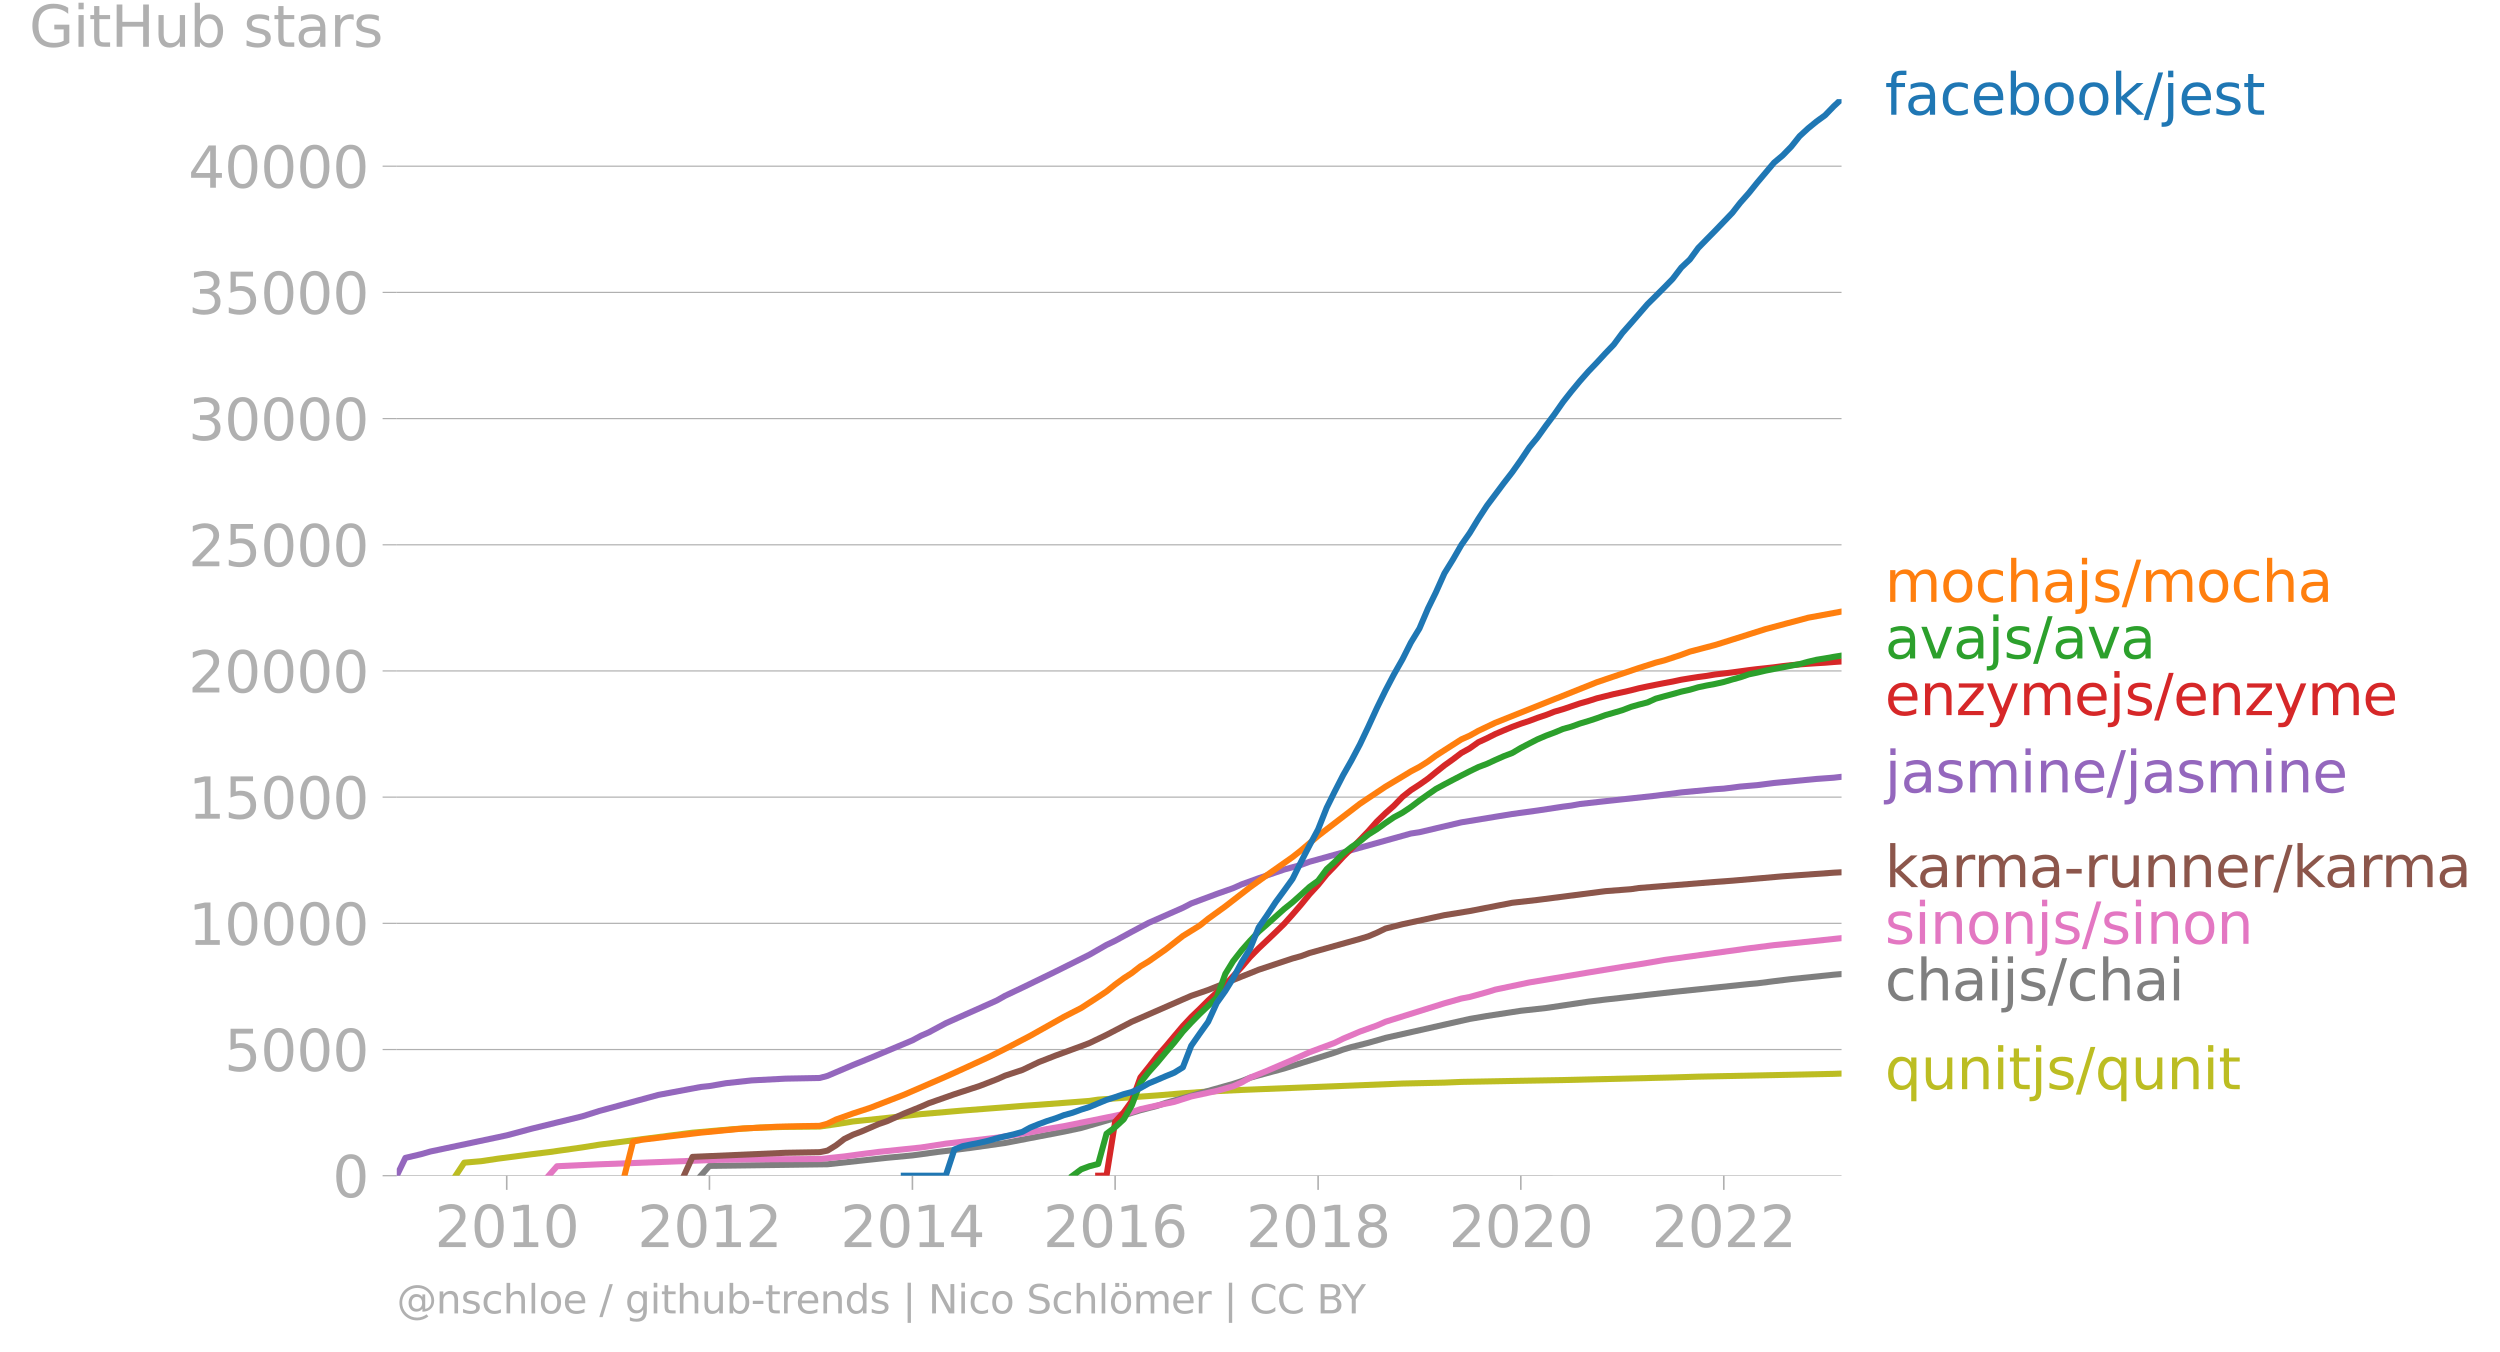 <svg xmlns="http://www.w3.org/2000/svg" xmlns:xlink="http://www.w3.org/1999/xlink" width="823.936" height="445.517" viewBox="0 0 617.952 334.138"><defs><style>*{stroke-linejoin:round;stroke-linecap:butt}</style></defs><g id="figure_1"><path id="patch_1" d="M0 334.138h617.952V0H0v334.138z" style="fill:none"/><g id="axes_1"><path id="patch_2" d="M98.073 290.61h357.12V24.5H98.073V290.61z" style="fill:none"/><g id="matplotlib.axis_1"><g id="xtick_1"><g id="line2d_1"><defs><path id="m83ed0becbc" d="M0 0v3.5" style="stroke:#b0b0b0;stroke-width:.4"/></defs><use xlink:href="#m83ed0becbc" x="125.254" y="290.611" style="fill:#b0b0b0;stroke:#b0b0b0;stroke-width:.4"/></g><g id="text_1" style="fill:#b0b0b0" transform="matrix(.14 0 0 -.14 107.439 308.249)"><defs><path id="DejaVuSans-32" d="M1228 531h2203V0H469v531q359 372 979 998 621 627 780 809 303 340 423 576 121 236 121 464 0 372-261 606-261 235-680 235-297 0-627-103-329-103-704-313v638q381 153 712 231 332 78 607 78 725 0 1156-363 431-362 431-968 0-288-108-546-107-257-392-607-78-91-497-524-418-433-1181-1211z" transform="scale(.016)"/><path id="DejaVuSans-30" d="M2034 4250q-487 0-733-480-245-479-245-1442 0-959 245-1439 246-480 733-480 491 0 736 480 246 480 246 1439 0 963-246 1442-245 480-736 480zm0 500q785 0 1199-621 414-620 414-1801 0-1178-414-1799Q2819-91 2034-91q-784 0-1198 620-414 621-414 1799 0 1181 414 1801 414 621 1198 621z" transform="scale(.016)"/><path id="DejaVuSans-31" d="M794 531h1031v3560L703 3866v575l1116 225h631V531h1031V0H794v531z" transform="scale(.016)"/></defs><use xlink:href="#DejaVuSans-32"/><use xlink:href="#DejaVuSans-30" x="63.623"/><use xlink:href="#DejaVuSans-31" x="127.246"/><use xlink:href="#DejaVuSans-30" x="190.869"/></g></g><g id="xtick_2"><use xlink:href="#m83ed0becbc" id="line2d_2" x="175.359" y="290.611" style="fill:#b0b0b0;stroke:#b0b0b0;stroke-width:.4"/><g id="text_2" style="fill:#b0b0b0" transform="matrix(.14 0 0 -.14 157.544 308.249)"><use xlink:href="#DejaVuSans-32"/><use xlink:href="#DejaVuSans-30" x="63.623"/><use xlink:href="#DejaVuSans-31" x="127.246"/><use xlink:href="#DejaVuSans-32" x="190.869"/></g></g><g id="xtick_3"><use xlink:href="#m83ed0becbc" id="line2d_3" x="225.533" y="290.611" style="fill:#b0b0b0;stroke:#b0b0b0;stroke-width:.4"/><g id="text_3" style="fill:#b0b0b0" transform="matrix(.14 0 0 -.14 207.718 308.249)"><defs><path id="DejaVuSans-34" d="M2419 4116 825 1625h1594v2491zm-166 550h794V1625h666v-525h-666V0h-628v1100H313v609l1940 2957z" transform="scale(.016)"/></defs><use xlink:href="#DejaVuSans-32"/><use xlink:href="#DejaVuSans-30" x="63.623"/><use xlink:href="#DejaVuSans-31" x="127.246"/><use xlink:href="#DejaVuSans-34" x="190.869"/></g></g><g id="xtick_4"><use xlink:href="#m83ed0becbc" id="line2d_4" x="275.638" y="290.611" style="fill:#b0b0b0;stroke:#b0b0b0;stroke-width:.4"/><g id="text_4" style="fill:#b0b0b0" transform="matrix(.14 0 0 -.14 257.823 308.249)"><defs><path id="DejaVuSans-36" d="M2113 2584q-425 0-674-291-248-290-248-796 0-503 248-796 249-292 674-292t673 292q248 293 248 796 0 506-248 796-248 291-673 291zm1253 1979v-575q-238 112-480 171-242 60-480 60-625 0-955-422-329-422-376-1275 184 272 462 417 279 145 613 145 703 0 1111-427 408-426 408-1160 0-719-425-1154Q2819-91 2113-91q-810 0-1238 620-428 621-428 1799 0 1106 525 1764t1409 658q238 0 480-47t505-140z" transform="scale(.016)"/></defs><use xlink:href="#DejaVuSans-32"/><use xlink:href="#DejaVuSans-30" x="63.623"/><use xlink:href="#DejaVuSans-31" x="127.246"/><use xlink:href="#DejaVuSans-36" x="190.869"/></g></g><g id="xtick_5"><use xlink:href="#m83ed0becbc" id="line2d_5" x="325.812" y="290.611" style="fill:#b0b0b0;stroke:#b0b0b0;stroke-width:.4"/><g id="text_5" style="fill:#b0b0b0" transform="matrix(.14 0 0 -.14 307.997 308.249)"><defs><path id="DejaVuSans-38" d="M2034 2216q-450 0-708-241-257-241-257-662 0-422 257-663 258-241 708-241t709 242q260 243 260 662 0 421-258 662-257 241-711 241zm-631 268q-406 100-633 378-226 279-226 679 0 559 398 884 399 325 1092 325 697 0 1094-325t397-884q0-400-227-679-226-278-629-378 456-106 710-416 255-309 255-755 0-679-414-1042Q2806-91 2034-91q-771 0-1186 362-414 363-414 1042 0 446 256 755 257 310 713 416zm-231 997q0-362 226-565 227-203 636-203 407 0 636 203 230 203 230 565 0 363-230 566-229 203-636 203-409 0-636-203-226-203-226-566z" transform="scale(.016)"/></defs><use xlink:href="#DejaVuSans-32"/><use xlink:href="#DejaVuSans-30" x="63.623"/><use xlink:href="#DejaVuSans-31" x="127.246"/><use xlink:href="#DejaVuSans-38" x="190.869"/></g></g><g id="xtick_6"><use xlink:href="#m83ed0becbc" id="line2d_6" x="375.917" y="290.611" style="fill:#b0b0b0;stroke:#b0b0b0;stroke-width:.4"/><g id="text_6" style="fill:#b0b0b0" transform="matrix(.14 0 0 -.14 358.102 308.249)"><use xlink:href="#DejaVuSans-32"/><use xlink:href="#DejaVuSans-30" x="63.623"/><use xlink:href="#DejaVuSans-32" x="127.246"/><use xlink:href="#DejaVuSans-30" x="190.869"/></g></g><g id="xtick_7"><use xlink:href="#m83ed0becbc" id="line2d_7" x="426.091" y="290.611" style="fill:#b0b0b0;stroke:#b0b0b0;stroke-width:.4"/><g id="text_7" style="fill:#b0b0b0" transform="matrix(.14 0 0 -.14 408.276 308.249)"><use xlink:href="#DejaVuSans-32"/><use xlink:href="#DejaVuSans-30" x="63.623"/><use xlink:href="#DejaVuSans-32" x="127.246"/><use xlink:href="#DejaVuSans-32" x="190.869"/></g></g></g><g id="matplotlib.axis_2"><g id="ytick_1"><path id="line2d_8" d="M98.073 290.61h357.12" clip-path="url(#p04d3666449)" style="fill:none;stroke:#b0b0b0;stroke-width:.3;stroke-linecap:square"/><g id="line2d_9"><defs><path id="m9ab4406994" d="M0 0h-3.5" style="stroke:#b0b0b0;stroke-width:.3"/></defs><use xlink:href="#m9ab4406994" x="98.073" y="290.611" style="fill:#b0b0b0;stroke:#b0b0b0;stroke-width:.3"/></g><use xlink:href="#DejaVuSans-30" id="text_8" style="fill:#b0b0b0" transform="matrix(.14 0 0 -.14 82.166 295.93)"/></g><g id="ytick_2"><path id="line2d_10" d="M98.073 259.42h357.12" clip-path="url(#p04d3666449)" style="fill:none;stroke:#b0b0b0;stroke-width:.3;stroke-linecap:square"/><use xlink:href="#m9ab4406994" id="line2d_11" x="98.073" y="259.42" style="fill:#b0b0b0;stroke:#b0b0b0;stroke-width:.3"/><g id="text_9" style="fill:#b0b0b0" transform="matrix(.14 0 0 -.14 55.443 264.739)"><defs><path id="DejaVuSans-35" d="M691 4666h2478v-532H1269V2991q137 47 274 70 138 23 276 23 781 0 1237-428 457-428 457-1159 0-753-469-1171Q2575-91 1722-91q-294 0-599 50Q819 9 494 109v635q281-153 581-228t634-75q541 0 856 284 316 284 316 772 0 487-316 771-315 285-856 285-253 0-505-56-251-56-513-175v2344z" transform="scale(.016)"/></defs><use xlink:href="#DejaVuSans-35"/><use xlink:href="#DejaVuSans-30" x="63.623"/><use xlink:href="#DejaVuSans-30" x="127.246"/><use xlink:href="#DejaVuSans-30" x="190.869"/></g></g><g id="ytick_3"><path id="line2d_12" d="M98.073 228.23h357.12" clip-path="url(#p04d3666449)" style="fill:none;stroke:#b0b0b0;stroke-width:.3;stroke-linecap:square"/><use xlink:href="#m9ab4406994" id="line2d_13" x="98.073" y="228.23" style="fill:#b0b0b0;stroke:#b0b0b0;stroke-width:.3"/><g id="text_10" style="fill:#b0b0b0" transform="matrix(.14 0 0 -.14 46.536 233.548)"><use xlink:href="#DejaVuSans-31"/><use xlink:href="#DejaVuSans-30" x="63.623"/><use xlink:href="#DejaVuSans-30" x="127.246"/><use xlink:href="#DejaVuSans-30" x="190.869"/><use xlink:href="#DejaVuSans-30" x="254.492"/></g></g><g id="ytick_4"><path id="line2d_14" d="M98.073 197.039h357.12" clip-path="url(#p04d3666449)" style="fill:none;stroke:#b0b0b0;stroke-width:.3;stroke-linecap:square"/><use xlink:href="#m9ab4406994" id="line2d_15" x="98.073" y="197.039" style="fill:#b0b0b0;stroke:#b0b0b0;stroke-width:.3"/><g id="text_11" style="fill:#b0b0b0" transform="matrix(.14 0 0 -.14 46.536 202.358)"><use xlink:href="#DejaVuSans-31"/><use xlink:href="#DejaVuSans-35" x="63.623"/><use xlink:href="#DejaVuSans-30" x="127.246"/><use xlink:href="#DejaVuSans-30" x="190.869"/><use xlink:href="#DejaVuSans-30" x="254.492"/></g></g><g id="ytick_5"><path id="line2d_16" d="M98.073 165.848h357.12" clip-path="url(#p04d3666449)" style="fill:none;stroke:#b0b0b0;stroke-width:.3;stroke-linecap:square"/><use xlink:href="#m9ab4406994" id="line2d_17" x="98.073" y="165.848" style="fill:#b0b0b0;stroke:#b0b0b0;stroke-width:.3"/><g id="text_12" style="fill:#b0b0b0" transform="matrix(.14 0 0 -.14 46.536 171.167)"><use xlink:href="#DejaVuSans-32"/><use xlink:href="#DejaVuSans-30" x="63.623"/><use xlink:href="#DejaVuSans-30" x="127.246"/><use xlink:href="#DejaVuSans-30" x="190.869"/><use xlink:href="#DejaVuSans-30" x="254.492"/></g></g><g id="ytick_6"><path id="line2d_18" d="M98.073 134.658h357.12" clip-path="url(#p04d3666449)" style="fill:none;stroke:#b0b0b0;stroke-width:.3;stroke-linecap:square"/><use xlink:href="#m9ab4406994" id="line2d_19" x="98.073" y="134.658" style="fill:#b0b0b0;stroke:#b0b0b0;stroke-width:.3"/><g id="text_13" style="fill:#b0b0b0" transform="matrix(.14 0 0 -.14 46.536 139.977)"><use xlink:href="#DejaVuSans-32"/><use xlink:href="#DejaVuSans-35" x="63.623"/><use xlink:href="#DejaVuSans-30" x="127.246"/><use xlink:href="#DejaVuSans-30" x="190.869"/><use xlink:href="#DejaVuSans-30" x="254.492"/></g></g><g id="ytick_7"><path id="line2d_20" d="M98.073 103.467h357.12" clip-path="url(#p04d3666449)" style="fill:none;stroke:#b0b0b0;stroke-width:.3;stroke-linecap:square"/><use xlink:href="#m9ab4406994" id="line2d_21" x="98.073" y="103.467" style="fill:#b0b0b0;stroke:#b0b0b0;stroke-width:.3"/><g id="text_14" style="fill:#b0b0b0" transform="matrix(.14 0 0 -.14 46.536 108.786)"><defs><path id="DejaVuSans-33" d="M2597 2516q453-97 707-404 255-306 255-756 0-690-475-1069Q2609-91 1734-91q-293 0-604 58T488 141v609q262-153 574-231 313-78 654-78 593 0 904 234t311 681q0 413-289 645-289 233-804 233h-544v519h569q465 0 712 186t247 536q0 359-255 551-254 193-729 193-260 0-557-57-297-56-653-174v562q360 100 674 150t592 50q719 0 1137-327 419-326 419-882 0-388-222-655t-631-370z" transform="scale(.016)"/></defs><use xlink:href="#DejaVuSans-33"/><use xlink:href="#DejaVuSans-30" x="63.623"/><use xlink:href="#DejaVuSans-30" x="127.246"/><use xlink:href="#DejaVuSans-30" x="190.869"/><use xlink:href="#DejaVuSans-30" x="254.492"/></g></g><g id="ytick_8"><path id="line2d_22" d="M98.073 72.276h357.12" clip-path="url(#p04d3666449)" style="fill:none;stroke:#b0b0b0;stroke-width:.3;stroke-linecap:square"/><use xlink:href="#m9ab4406994" id="line2d_23" x="98.073" y="72.276" style="fill:#b0b0b0;stroke:#b0b0b0;stroke-width:.3"/><g id="text_15" style="fill:#b0b0b0" transform="matrix(.14 0 0 -.14 46.536 77.595)"><use xlink:href="#DejaVuSans-33"/><use xlink:href="#DejaVuSans-35" x="63.623"/><use xlink:href="#DejaVuSans-30" x="127.246"/><use xlink:href="#DejaVuSans-30" x="190.869"/><use xlink:href="#DejaVuSans-30" x="254.492"/></g></g><g id="ytick_9"><path id="line2d_24" d="M98.073 41.086h357.12" clip-path="url(#p04d3666449)" style="fill:none;stroke:#b0b0b0;stroke-width:.3;stroke-linecap:square"/><use xlink:href="#m9ab4406994" id="line2d_25" x="98.073" y="41.086" style="fill:#b0b0b0;stroke:#b0b0b0;stroke-width:.3"/><g id="text_16" style="fill:#b0b0b0" transform="matrix(.14 0 0 -.14 46.536 46.405)"><use xlink:href="#DejaVuSans-34"/><use xlink:href="#DejaVuSans-30" x="63.623"/><use xlink:href="#DejaVuSans-30" x="127.246"/><use xlink:href="#DejaVuSans-30" x="190.869"/><use xlink:href="#DejaVuSans-30" x="254.492"/></g></g><g id="text_17" style="fill:#b0b0b0" transform="matrix(.14 0 0 -.14 7.2 11.563)"><defs><path id="DejaVuSans-47" d="M3809 666v1253H2778v519h1656V434q-365-259-806-392-440-133-940-133-1094 0-1712 639-617 640-617 1780 0 1144 617 1783 618 639 1712 639 456 0 867-113 411-112 758-331v-672q-350 297-744 447t-828 150q-857 0-1287-478-429-478-429-1425 0-944 429-1422 430-478 1287-478 334 0 596 58 263 58 472 180z" transform="scale(.016)"/><path id="DejaVuSans-69" d="M603 3500h575V0H603v3500zm0 1363h575v-729H603v729z" transform="scale(.016)"/><path id="DejaVuSans-74" d="M1172 4494v-994h1184v-447H1172V1153q0-428 117-550t477-122h590V0h-590q-666 0-919 248-253 249-253 905v1900H172v447h422v994h578z" transform="scale(.016)"/><path id="DejaVuSans-48" d="M628 4666h631V2753h2294v1913h631V0h-631v2222H1259V0H628v4666z" transform="scale(.016)"/><path id="DejaVuSans-75" d="M544 1381v2119h575V1403q0-497 193-746 194-248 582-248 465 0 735 297 271 297 271 810v1984h575V0h-575v538q-209-319-486-474-276-155-642-155-603 0-916 375-312 375-312 1097zm1447 2203z" transform="scale(.016)"/><path id="DejaVuSans-62" d="M3116 1747q0 634-261 995t-717 361q-457 0-718-361t-261-995q0-634 261-995t718-361q456 0 717 361t261 995zM1159 2969q182 312 458 463 277 152 661 152 638 0 1036-506 399-506 399-1331T3314 415Q2916-91 2278-91q-384 0-661 152-276 152-458 464V0H581v4863h578V2969z" transform="scale(.016)"/><path id="DejaVuSans-73" d="M2834 3397v-544q-243 125-506 187-262 63-544 63-428 0-642-131t-214-394q0-200 153-314t616-217l197-44q612-131 870-370t258-667q0-488-386-773Q2250-91 1575-91q-281 0-586 55T347 128v594q319-166 628-249 309-82 613-82 406 0 624 139 219 139 219 392 0 234-158 359-157 125-692 241l-200 47q-534 112-772 345-237 233-237 639 0 494 350 762 350 269 994 269 318 0 599-47 282-46 519-140z" transform="scale(.016)"/><path id="DejaVuSans-61" d="M2194 1759q-697 0-966-159t-269-544q0-306 202-486 202-179 548-179 479 0 768 339t289 901v128h-572zm1147 238V0h-575v531q-197-318-491-470T1556-91q-537 0-855 302-317 302-317 808 0 590 395 890 396 300 1180 300h807v57q0 397-261 614t-733 217q-300 0-585-72-284-72-546-216v532q315 122 612 182 297 61 578 61 760 0 1135-394 375-393 375-1193z" transform="scale(.016)"/><path id="DejaVuSans-72" d="M2631 2963q-97 56-211 82-114 27-251 27-488 0-749-317t-261-911V0H581v3500h578v-544q182 319 472 473 291 155 707 155 59 0 131-8 72-7 159-23l3-590z" transform="scale(.016)"/></defs><use xlink:href="#DejaVuSans-47"/><use xlink:href="#DejaVuSans-69" x="77.49"/><use xlink:href="#DejaVuSans-74" x="105.273"/><use xlink:href="#DejaVuSans-48" x="144.482"/><use xlink:href="#DejaVuSans-75" x="219.678"/><use xlink:href="#DejaVuSans-62" x="283.057"/><use xlink:href="#DejaVuSans-20" x="346.533"/><use xlink:href="#DejaVuSans-73" x="378.32"/><use xlink:href="#DejaVuSans-74" x="430.42"/><use xlink:href="#DejaVuSans-61" x="469.629"/><use xlink:href="#DejaVuSans-72" x="530.908"/><use xlink:href="#DejaVuSans-73" x="572.021"/></g></g><path id="line2d_26" d="m112.624 290.61 2.128-3.224 4.187-.362 4.187-.63 4.255-.55 4.05-.542 4.187-.511 8.373-1.186 4.187-.673 22.994-2.957 10.433-.905 6.246-.35 6.314-.174 8.443-.08 4.05-.581 4.186-.68 8.374-.873 8.442-.942 10.296-.886 10.502-.805 4.255-.343 4.05-.28 8.373-.63 4.187-.325 2.128-.318 14.62-1.036 6.314-.53 6.246-.43 8.306-.4 39.74-1.578 10.365-.23 4.187-.175 14.688-.275 10.433-.18 27.112-.65 6.314-.193 33.495-.692 1.922-.069h0" clip-path="url(#p04d3666449)" style="fill:none;stroke:#bcbd22;stroke-width:1.5;stroke-linecap:square"/><path id="line2d_27" d="m173.231 290.61 2.128-2.42 29.17-.405 14.689-1.597 6.315-.593 6.177-.848 4.187-.5 4.187-.536 8.374-1.191 6.177-1.198 8.374-1.61 4.255-.91 8.374-2.44 6.246-1.94 4.187-1.09 2.059-.718 16.679-4.698 2.128-.698 2.059-.824 4.187-1.147 4.255-1.148 12.423-3.9 2.128-.766 2.06-.624 4.186-1.048 4.256-1.223 20.797-4.678 4.255-.73 8.374-1.285 6.246-.687 10.502-1.578 4.186-.511 4.187-.462 6.178-.705 6.246-.699 18.806-1.958 2.06-.181 4.186-.537 4.256-.517 10.501-1.086 1.922-.162h0" clip-path="url(#p04d3666449)" style="fill:none;stroke:#7f7f7f;stroke-width:1.5;stroke-linecap:square"/><path id="line2d_28" d="m135.618 290.61 2.059-2.339 10.501-.48 29.309-1.104 8.305-.125 14.688-.068h2.128l6.108-.65 4.187-.573 4.256-.543 10.501-1.091 6.11-.949 12.628-1.478 8.237-1.323 4.187-.823 4.187-.705 12.629-2.57 4.118-.91 2.128-.718 4.187-.93 4.187-.867 4.187-1.341 4.186-.91 2.128-.462 4.05-1.142 2.128-.954 2.059-1.18 4.187-1.696 6.314-2.701 4.187-1.89 6.177-2.296 2.128-1.048 4.187-1.772 4.187-1.497 2.128-.93 14.55-4.553 4.188-1.18 2.059-.386 4.255-1.179 2.06-.636 8.442-1.778 14.62-2.458 8.373-1.385 4.05-.624 6.315-1.085 20.865-2.876 6.246-.792 4.256-.424 12.423-1.304h0" clip-path="url(#p04d3666449)" style="fill:none;stroke:#e377c2;stroke-width:1.5;stroke-linecap:square"/><g id="text_18" style="fill:#1f77b4" transform="matrix(.14 0 0 -.14 465.907 28.362)"><defs><path id="DejaVuSans-66" d="M2375 4863v-479h-550q-309 0-430-125-120-125-120-450v-309h947v-447h-947V0H697v3053H147v447h550v244q0 584 272 851 272 268 862 268h544z" transform="scale(.016)"/><path id="DejaVuSans-63" d="M3122 3366v-538q-244 135-489 202t-495 67q-560 0-870-355-309-354-309-995t309-996q310-354 870-354 250 0 495 67t489 202V134Q2881 22 2623-34q-257-57-548-57-791 0-1257 497-465 497-465 1341 0 856 470 1346 471 491 1290 491 265 0 518-55 253-54 491-163z" transform="scale(.016)"/><path id="DejaVuSans-65" d="M3597 1894v-281H953q38-594 358-905t892-311q331 0 642 81t618 244V178Q3153 47 2828-22t-659-69q-838 0-1327 487-489 488-489 1320 0 859 464 1363 464 505 1252 505 706 0 1117-455 411-454 411-1235zm-575 169q-6 471-264 752-258 282-683 282-481 0-770-272t-333-766l2050 4z" transform="scale(.016)"/><path id="DejaVuSans-6f" d="M1959 3097q-462 0-731-361t-269-989q0-628 267-989 268-361 733-361 460 0 728 362 269 363 269 988 0 622-269 986-268 364-728 364zm0 487q750 0 1178-488 429-487 429-1349 0-859-429-1349Q2709-91 1959-91q-753 0-1180 489-426 490-426 1349 0 862 426 1349 427 488 1180 488z" transform="scale(.016)"/><path id="DejaVuSans-6b" d="M581 4863h578V1991l1716 1509h734L1753 1863 3688 0h-750L1159 1709V0H581v4863z" transform="scale(.016)"/><path id="DejaVuSans-2f" d="M1625 4666h531L531-594H0l1625 5260z" transform="scale(.016)"/><path id="DejaVuSans-6a" d="M603 3500h575V-63q0-668-255-968-254-300-820-300h-219v487H38q328 0 446 152Q603-541 603-63v3563zm0 1363h575v-729H603v729z" transform="scale(.016)"/></defs><use xlink:href="#DejaVuSans-66"/><use xlink:href="#DejaVuSans-61" x="35.205"/><use xlink:href="#DejaVuSans-63" x="96.484"/><use xlink:href="#DejaVuSans-65" x="151.465"/><use xlink:href="#DejaVuSans-62" x="212.988"/><use xlink:href="#DejaVuSans-6f" x="276.465"/><use xlink:href="#DejaVuSans-6f" x="337.646"/><use xlink:href="#DejaVuSans-6b" x="398.828"/><use xlink:href="#DejaVuSans-2f" x="456.738"/><use xlink:href="#DejaVuSans-6a" x="490.43"/><use xlink:href="#DejaVuSans-65" x="518.213"/><use xlink:href="#DejaVuSans-73" x="579.736"/><use xlink:href="#DejaVuSans-74" x="631.836"/></g><g id="text_19" style="fill:#ff7f0e" transform="matrix(.14 0 0 -.14 465.907 148.768)"><defs><path id="DejaVuSans-6d" d="M3328 2828q216 388 516 572t706 184q547 0 844-383 297-382 297-1088V0h-578v2094q0 503-179 746-178 244-543 244-447 0-707-297-259-296-259-809V0h-578v2094q0 506-178 748t-550 242q-441 0-701-298-259-298-259-808V0H581v3500h578v-544q197 322 472 475t653 153q382 0 649-194 267-193 395-562z" transform="scale(.016)"/><path id="DejaVuSans-68" d="M3513 2113V0h-575v2094q0 497-194 743-194 247-581 247-466 0-735-297-269-296-269-809V0H581v4863h578V2956q207 316 486 472 280 156 646 156 603 0 912-373 310-373 310-1098z" transform="scale(.016)"/></defs><use xlink:href="#DejaVuSans-6d"/><use xlink:href="#DejaVuSans-6f" x="97.412"/><use xlink:href="#DejaVuSans-63" x="158.594"/><use xlink:href="#DejaVuSans-68" x="213.574"/><use xlink:href="#DejaVuSans-61" x="276.953"/><use xlink:href="#DejaVuSans-6a" x="338.232"/><use xlink:href="#DejaVuSans-73" x="366.016"/><use xlink:href="#DejaVuSans-2f" x="418.115"/><use xlink:href="#DejaVuSans-6d" x="451.807"/><use xlink:href="#DejaVuSans-6f" x="549.219"/><use xlink:href="#DejaVuSans-63" x="610.4"/><use xlink:href="#DejaVuSans-68" x="665.381"/><use xlink:href="#DejaVuSans-61" x="728.76"/></g><g id="text_20" style="fill:#2ca02c" transform="matrix(.14 0 0 -.14 465.907 162.768)"><defs><path id="DejaVuSans-76" d="M191 3500h609L1894 563l1094 2937h609L2284 0h-781L191 3500z" transform="scale(.016)"/></defs><use xlink:href="#DejaVuSans-61"/><use xlink:href="#DejaVuSans-76" x="61.279"/><use xlink:href="#DejaVuSans-61" x="120.459"/><use xlink:href="#DejaVuSans-6a" x="181.738"/><use xlink:href="#DejaVuSans-73" x="209.521"/><use xlink:href="#DejaVuSans-2f" x="261.621"/><use xlink:href="#DejaVuSans-61" x="295.313"/><use xlink:href="#DejaVuSans-76" x="356.592"/><use xlink:href="#DejaVuSans-61" x="415.771"/></g><g id="text_21" style="fill:#d62728" transform="matrix(.14 0 0 -.14 465.907 176.768)"><defs><path id="DejaVuSans-6e" d="M3513 2113V0h-575v2094q0 497-194 743-194 247-581 247-466 0-735-297-269-296-269-809V0H581v3500h578v-544q207 316 486 472 280 156 646 156 603 0 912-373 310-373 310-1098z" transform="scale(.016)"/><path id="DejaVuSans-7a" d="M353 3500h2731v-525L922 459h2162V0H275v525l2163 2516H353v459z" transform="scale(.016)"/><path id="DejaVuSans-79" d="M2059-325q-243-625-475-815-231-191-618-191H506v481h338q237 0 368 113 132 112 291 531l103 262L191 3500h609L1894 763l1094 2737h609L2059-325z" transform="scale(.016)"/></defs><use xlink:href="#DejaVuSans-65"/><use xlink:href="#DejaVuSans-6e" x="61.523"/><use xlink:href="#DejaVuSans-7a" x="124.902"/><use xlink:href="#DejaVuSans-79" x="177.393"/><use xlink:href="#DejaVuSans-6d" x="236.572"/><use xlink:href="#DejaVuSans-65" x="333.984"/><use xlink:href="#DejaVuSans-6a" x="395.508"/><use xlink:href="#DejaVuSans-73" x="423.291"/><use xlink:href="#DejaVuSans-2f" x="475.391"/><use xlink:href="#DejaVuSans-65" x="509.082"/><use xlink:href="#DejaVuSans-6e" x="570.605"/><use xlink:href="#DejaVuSans-7a" x="633.984"/><use xlink:href="#DejaVuSans-79" x="686.475"/><use xlink:href="#DejaVuSans-6d" x="745.654"/><use xlink:href="#DejaVuSans-65" x="843.066"/></g><g id="text_22" style="fill:#9467bd" transform="matrix(.14 0 0 -.14 465.907 195.874)"><use xlink:href="#DejaVuSans-6a"/><use xlink:href="#DejaVuSans-61" x="27.783"/><use xlink:href="#DejaVuSans-73" x="89.063"/><use xlink:href="#DejaVuSans-6d" x="141.162"/><use xlink:href="#DejaVuSans-69" x="238.574"/><use xlink:href="#DejaVuSans-6e" x="266.357"/><use xlink:href="#DejaVuSans-65" x="329.736"/><use xlink:href="#DejaVuSans-2f" x="391.26"/><use xlink:href="#DejaVuSans-6a" x="424.951"/><use xlink:href="#DejaVuSans-61" x="452.734"/><use xlink:href="#DejaVuSans-73" x="514.014"/><use xlink:href="#DejaVuSans-6d" x="566.113"/><use xlink:href="#DejaVuSans-69" x="663.525"/><use xlink:href="#DejaVuSans-6e" x="691.309"/><use xlink:href="#DejaVuSans-65" x="754.688"/></g><g id="text_23" style="fill:#8c564b" transform="matrix(.14 0 0 -.14 465.907 219.282)"><defs><path id="DejaVuSans-2d" d="M313 2009h1684v-512H313v512z" transform="scale(.016)"/></defs><use xlink:href="#DejaVuSans-6b"/><use xlink:href="#DejaVuSans-61" x="56.16"/><use xlink:href="#DejaVuSans-72" x="117.439"/><use xlink:href="#DejaVuSans-6d" x="156.803"/><use xlink:href="#DejaVuSans-61" x="254.215"/><use xlink:href="#DejaVuSans-2d" x="315.494"/><use xlink:href="#DejaVuSans-72" x="351.578"/><use xlink:href="#DejaVuSans-75" x="392.691"/><use xlink:href="#DejaVuSans-6e" x="456.07"/><use xlink:href="#DejaVuSans-6e" x="519.449"/><use xlink:href="#DejaVuSans-65" x="582.828"/><use xlink:href="#DejaVuSans-72" x="644.352"/><use xlink:href="#DejaVuSans-2f" x="685.465"/><use xlink:href="#DejaVuSans-6b" x="719.156"/><use xlink:href="#DejaVuSans-61" x="775.316"/><use xlink:href="#DejaVuSans-72" x="836.596"/><use xlink:href="#DejaVuSans-6d" x="875.959"/><use xlink:href="#DejaVuSans-61" x="973.371"/></g><g id="text_24" style="fill:#e377c2" transform="matrix(.14 0 0 -.14 465.907 233.282)"><use xlink:href="#DejaVuSans-73"/><use xlink:href="#DejaVuSans-69" x="52.1"/><use xlink:href="#DejaVuSans-6e" x="79.883"/><use xlink:href="#DejaVuSans-6f" x="143.262"/><use xlink:href="#DejaVuSans-6e" x="204.443"/><use xlink:href="#DejaVuSans-6a" x="267.822"/><use xlink:href="#DejaVuSans-73" x="295.605"/><use xlink:href="#DejaVuSans-2f" x="347.705"/><use xlink:href="#DejaVuSans-73" x="381.396"/><use xlink:href="#DejaVuSans-69" x="433.496"/><use xlink:href="#DejaVuSans-6e" x="461.279"/><use xlink:href="#DejaVuSans-6f" x="524.658"/><use xlink:href="#DejaVuSans-6e" x="585.84"/></g><g id="text_25" style="fill:#7f7f7f" transform="matrix(.14 0 0 -.14 465.907 247.282)"><use xlink:href="#DejaVuSans-63"/><use xlink:href="#DejaVuSans-68" x="54.98"/><use xlink:href="#DejaVuSans-61" x="118.359"/><use xlink:href="#DejaVuSans-69" x="179.639"/><use xlink:href="#DejaVuSans-6a" x="207.422"/><use xlink:href="#DejaVuSans-73" x="235.205"/><use xlink:href="#DejaVuSans-2f" x="287.305"/><use xlink:href="#DejaVuSans-63" x="320.996"/><use xlink:href="#DejaVuSans-68" x="375.977"/><use xlink:href="#DejaVuSans-61" x="439.355"/><use xlink:href="#DejaVuSans-69" x="500.635"/></g><g id="text_26" style="fill:#bcbd22" transform="matrix(.14 0 0 -.14 465.907 269.228)"><defs><path id="DejaVuSans-71" d="M947 1747q0-634 261-995t717-361q456 0 718 361 263 361 263 995t-263 995q-262 361-718 361t-717-361q-261-361-261-995zM2906 525q-181-312-458-464-276-152-664-152-634 0-1033 506-398 507-398 1332t398 1331q399 506 1033 506 388 0 664-152 277-151 458-463v531h575v-4831h-575V525z" transform="scale(.016)"/></defs><use xlink:href="#DejaVuSans-71"/><use xlink:href="#DejaVuSans-75" x="63.477"/><use xlink:href="#DejaVuSans-6e" x="126.855"/><use xlink:href="#DejaVuSans-69" x="190.234"/><use xlink:href="#DejaVuSans-74" x="218.018"/><use xlink:href="#DejaVuSans-6a" x="257.227"/><use xlink:href="#DejaVuSans-73" x="285.01"/><use xlink:href="#DejaVuSans-2f" x="337.109"/><use xlink:href="#DejaVuSans-71" x="370.801"/><use xlink:href="#DejaVuSans-75" x="434.277"/><use xlink:href="#DejaVuSans-6e" x="497.656"/><use xlink:href="#DejaVuSans-69" x="561.035"/><use xlink:href="#DejaVuSans-74" x="588.818"/></g><g id="text_27" style="fill:#b0b0b0" transform="matrix(.097 0 0 -.097 98.073 324.647)"><defs><path id="DejaVuSans-40" d="M2381 1678q0-447 222-702 222-254 610-254 384 0 604 256 221 256 221 700 0 438-225 695-225 258-607 258-378 0-602-256-223-256-223-697zm1703-934q-187-241-429-355t-564-114q-538 0-874 389t-336 1014q0 625 337 1015 338 391 873 391 322 0 565-117 244-117 428-354v409h447V722q457 69 714 417 258 349 258 902 0 334-99 628-98 294-298 544-325 409-792 626t-1017 217q-384 0-738-102-353-101-653-301-490-319-767-836-276-517-276-1120 0-497 179-932 180-434 521-765 328-325 759-495 431-171 922-171 403 0 792 136t714 389l281-347q-390-303-851-464t-936-161q-578 0-1091 205-512 205-912 595Q841 78 631 592q-209 514-209 1105 0 569 212 1084 213 516 607 907 403 396 931 607t1119 211q662 0 1229-272 568-271 952-771 234-307 357-666 124-359 124-744 0-822-497-1297T4084 263v481z" transform="scale(.016)"/><path id="DejaVuSans-6c" d="M603 4863h575V0H603v4863z" transform="scale(.016)"/><path id="DejaVuSans-67" d="M2906 1791q0 625-258 968-257 344-723 344-462 0-720-344-258-343-258-968 0-622 258-966t720-344q466 0 723 344 258 344 258 966zm575-1357q0-893-397-1329-396-436-1215-436-303 0-572 45t-522 139v559q253-137 500-202 247-66 503-66 566 0 847 295t281 892v285q-178-310-456-463T1784 0Q1141 0 747 490 353 981 353 1791q0 812 394 1302 394 491 1037 491 388 0 666-153t456-462v531h575V434z" transform="scale(.016)"/><path id="DejaVuSans-64" d="M2906 2969v1894h575V0h-575v525q-181-312-458-464-276-152-664-152-634 0-1033 506-398 507-398 1332t398 1331q399 506 1033 506 388 0 664-152 277-151 458-463zM947 1747q0-634 261-995t717-361q456 0 718 361 263 361 263 995t-263 995q-262 361-718 361t-717-361q-261-361-261-995z" transform="scale(.016)"/><path id="DejaVuSans-7c" d="M1344 4891v-6400H813v6400h531z" transform="scale(.016)"/><path id="DejaVuSans-4e" d="M628 4666h850L3547 763v3903h612V0h-850L1241 3903V0H628v4666z" transform="scale(.016)"/><path id="DejaVuSans-53" d="M3425 4513v-616q-359 172-678 256-319 85-616 85-515 0-795-200t-280-569q0-310 186-468 186-157 705-254l381-78q706-135 1042-474t336-907q0-679-455-1029Q2797-91 1919-91q-331 0-705 75-373 75-773 222v650q384-215 753-325 369-109 725-109 540 0 834 212 294 213 294 607 0 343-211 537t-692 291l-385 75q-706 140-1022 440-315 300-315 835 0 619 436 975t1201 356q329 0 669-60 341-59 697-177z" transform="scale(.016)"/><path id="DejaVuSans-f6" d="M1959 3097q-462 0-731-361t-269-989q0-628 267-989 268-361 733-361 460 0 728 362 269 363 269 988 0 622-269 986-268 364-728 364zm0 487q750 0 1178-488 429-487 429-1349 0-859-429-1349Q2709-91 1959-91q-753 0-1180 489-426 490-426 1349 0 862 426 1349 427 488 1180 488zm295 1266h634v-631h-634v631zm-1222 0h634v-631h-634v631z" transform="scale(.016)"/><path id="DejaVuSans-43" d="M4122 4306v-665q-319 297-680 443-361 147-767 147-800 0-1225-489t-425-1414q0-922 425-1411t1225-489q406 0 767 147t680 444V359q-331-225-702-338-370-112-782-112-1060 0-1670 648-609 649-609 1771 0 1125 609 1773 610 649 1670 649 418 0 788-111 371-111 696-333z" transform="scale(.016)"/><path id="DejaVuSans-42" d="M1259 2228V519h1013q509 0 754 211 246 211 246 645 0 438-246 645-245 208-754 208H1259zm0 1919V2741h935q462 0 688 173 227 174 227 530 0 353-227 528-226 175-688 175h-935zm-631 519h1613q722 0 1112-300 391-300 391-853 0-429-200-682t-588-315q466-100 724-418 258-317 258-792 0-625-425-966Q3088 0 2303 0H628v4666z" transform="scale(.016)"/><path id="DejaVuSans-59" d="M-13 4666h679l1293-1919 1285 1919h678L2272 2222V0h-634v2222L-13 4666z" transform="scale(.016)"/></defs><use xlink:href="#DejaVuSans-40"/><use xlink:href="#DejaVuSans-6e" x="100"/><use xlink:href="#DejaVuSans-73" x="163.379"/><use xlink:href="#DejaVuSans-63" x="215.479"/><use xlink:href="#DejaVuSans-68" x="270.459"/><use xlink:href="#DejaVuSans-6c" x="333.838"/><use xlink:href="#DejaVuSans-6f" x="361.621"/><use xlink:href="#DejaVuSans-65" x="422.803"/><use xlink:href="#DejaVuSans-20" x="484.326"/><use xlink:href="#DejaVuSans-2f" x="516.113"/><use xlink:href="#DejaVuSans-20" x="549.805"/><use xlink:href="#DejaVuSans-67" x="581.592"/><use xlink:href="#DejaVuSans-69" x="645.068"/><use xlink:href="#DejaVuSans-74" x="672.852"/><use xlink:href="#DejaVuSans-68" x="712.061"/><use xlink:href="#DejaVuSans-75" x="775.439"/><use xlink:href="#DejaVuSans-62" x="838.818"/><use xlink:href="#DejaVuSans-2d" x="902.295"/><use xlink:href="#DejaVuSans-74" x="938.379"/><use xlink:href="#DejaVuSans-72" x="977.588"/><use xlink:href="#DejaVuSans-65" x="1016.451"/><use xlink:href="#DejaVuSans-6e" x="1077.975"/><use xlink:href="#DejaVuSans-64" x="1141.354"/><use xlink:href="#DejaVuSans-73" x="1204.83"/><use xlink:href="#DejaVuSans-20" x="1256.93"/><use xlink:href="#DejaVuSans-7c" x="1288.717"/><use xlink:href="#DejaVuSans-20" x="1322.408"/><use xlink:href="#DejaVuSans-4e" x="1354.195"/><use xlink:href="#DejaVuSans-69" x="1429"/><use xlink:href="#DejaVuSans-63" x="1456.783"/><use xlink:href="#DejaVuSans-6f" x="1511.764"/><use xlink:href="#DejaVuSans-20" x="1572.945"/><use xlink:href="#DejaVuSans-53" x="1604.732"/><use xlink:href="#DejaVuSans-63" x="1668.209"/><use xlink:href="#DejaVuSans-68" x="1723.189"/><use xlink:href="#DejaVuSans-6c" x="1786.568"/><use xlink:href="#DejaVuSans-f6" x="1814.352"/><use xlink:href="#DejaVuSans-6d" x="1875.533"/><use xlink:href="#DejaVuSans-65" x="1972.945"/><use xlink:href="#DejaVuSans-72" x="2034.469"/><use xlink:href="#DejaVuSans-20" x="2075.582"/><use xlink:href="#DejaVuSans-7c" x="2107.369"/><use xlink:href="#DejaVuSans-20" x="2141.061"/><use xlink:href="#DejaVuSans-43" x="2172.848"/><use xlink:href="#DejaVuSans-43" x="2242.672"/><use xlink:href="#DejaVuSans-20" x="2312.496"/><use xlink:href="#DejaVuSans-42" x="2344.283"/><use xlink:href="#DejaVuSans-59" x="2407.387"/></g><path id="line2d_29" d="m169.044 290.61 2.128-4.653 22.993-1.01 8.443-.15 1.922-.387 2.127-1.304 2.06-1.584 2.127-1.042 2.06-.774 4.255-1.846 2.059-.705 4.187-1.884 4.255-1.728 1.922-.848 6.315-2.22 6.315-2.066 4.186-1.622 2.06-.91 4.255-1.404 4.05-1.934 4.186-1.634 6.315-2.308 2.06-.786 4.186-2.009 6.246-3.244 12.63-5.514 2.059-.892 4.186-1.441 8.306-3.332 4.186-1.678 8.374-2.782 2.128-.586 2.059-.767 12.492-3.5 2.06-.624 2.127-.898 2.128-1.03 4.187-1.06 10.364-2.246 6.246-1.01 10.501-2.046 6.246-.705 16.816-2.171 6.315-.487 1.922-.293L423.963 218l4.256-.312 12.423-1.08 12.63-.897 1.921-.1h0" clip-path="url(#p04d3666449)" style="fill:none;stroke:#8c564b;stroke-width:1.5;stroke-linecap:square"/><path id="line2d_30" d="m98.073 290.61 2.128-4.403 4.05-.961 2.127-.611 18.876-3.999 6.177-1.647 12.56-3.07 4.187-1.322 14.551-3.955 10.502-1.965 2.128-.224 4.118-.711 6.315-.686 8.373-.437 8.443-.162 1.922-.518 6.314-2.689 4.187-1.696 10.502-4.398 2.127-1.148 1.922-.83 4.187-2.252 12.63-5.627 2.059-1.166 4.255-2.009 8.236-3.992 8.374-4.167 4.187-2.402 2.128-1.01 4.118-2.234 4.187-2.22 8.442-3.706 2.06-1.073 6.314-2.352 4.05-1.428 2.128-.948 4.186-1.51 6.315-2.152 4.187-1.148 2.059-.767 25.053-6.98 2.127-.325 10.365-2.44 12.56-2.064 6.246-.855 6.315-.96 2.059-.262 2.128-.393 6.314-.699 12.424-1.347 6.314-.824 8.374-.786 2.128-.137 4.05-.512 4.186-.355 4.187-.537 10.502-.998 4.255-.305 1.922-.225h0" clip-path="url(#p04d3666449)" style="fill:none;stroke:#9467bd;stroke-width:1.5;stroke-linecap:square"/><path id="line2d_31" d="m271.451 290.61 2.06-.018 2.127-13.312 2.128-2.346 1.99-2.744 2.128-5.864 2.059-2.577 2.128-2.744 2.059-2.333 2.128-2.546 2.127-2.514 2.06-2.202 2.127-2.04 2.06-2.058 2.127-1.99 2.128-1.878 1.922-2.164 2.128-2.277 2.059-2.446 2.127-2.158 2.06-1.946 2.127-2.028 2.128-2.083 2.06-2.302 2.127-2.464 2.059-2.52 2.128-2.32 2.128-2.627 1.921-1.984 2.128-2.314 2.06-2.046 2.127-2.171 2.06-2.146 2.127-2.408 2.128-2.052 2.059-1.822 2.128-2.202 2.059-1.634 2.127-1.379 2.128-1.497 1.922-1.566 2.128-1.697 2.059-1.472 2.128-1.61 2.059-1.135 2.128-1.51 2.127-.979 2.06-1.041 2.127-.911 2.06-.855 2.127-.786 2.128-.705 1.99-.748 2.128-.711 2.06-.811 2.127-.618 2.059-.699 2.128-.723 2.128-.605 2.059-.662 2.127-.524 2.06-.517 2.127-.456 2.128-.486 1.922-.493 2.128-.455 2.059-.412 2.128-.418 2.059-.38 2.127-.456 2.128-.35 2.06-.324 2.127-.274 2.06-.35 2.127-.243 2.128-.268 1.922-.262 2.127-.293 2.06-.25 2.127-.224 2.06-.231 2.127-.287 2.128-.237 2.059-.194 2.128-.156 2.059-.137 2.128-.125 2.127-.174 1.922-.131" clip-path="url(#p04d3666449)" style="fill:none;stroke:#d62728;stroke-width:1.5;stroke-linecap:square"/><path id="line2d_32" d="m265.136 290.61 2.128-1.584 2.06-.767 2.127-.549 2.06-7.48 2.127-1.596 2.128-1.96 1.99-3.461 2.128-5.596 2.059-2.608 2.128-2.37 2.059-2.483 2.128-2.458 2.127-2.7 2.06-2.228 2.127-2.17 2.06-1.953 2.127-2.065 2.128-5.876 1.922-3.126 2.128-2.713 2.059-2.327 2.127-2.264 2.06-1.797 2.127-1.909 2.128-1.902 2.06-1.647 2.127-1.897 2.059-1.884 2.128-1.54 2.128-2.864 1.921-1.721L331.99 211l2.06-1.622 2.127-1.441 2.06-1.666 2.127-1.322 2.128-1.535 2.059-1.397 2.128-1.148 2.059-1.385 2.127-1.61 2.128-1.515 1.922-1.335 2.128-1.154 2.059-1.08 2.128-1.103 2.059-1.048 2.128-1.03 2.127-.804 2.06-.955 2.127-.942 2.06-.78 2.127-1.26 2.128-1.104 1.99-1.017 2.128-.91 2.06-.768 2.127-.885 2.059-.574 2.128-.768 2.128-.642 2.059-.674 2.127-.773 2.06-.587 2.127-.63 2.128-.817 1.922-.549 2.128-.543 2.059-.935 2.128-.587 2.059-.549 2.127-.599 2.128-.474 2.06-.605 2.127-.449 2.06-.38 2.127-.48 2.128-.625 1.922-.524 2.127-.73 2.06-.43 2.127-.505 2.06-.406 2.127-.393 2.128-.424 2.059-.38 2.128-.587 2.059-.486 2.128-.344 2.127-.38 1.922-.306" clip-path="url(#p04d3666449)" style="fill:none;stroke:#2ca02c;stroke-width:1.5;stroke-linecap:square"/><path id="line2d_33" d="m154.356 290.61 2.127-8.44 2.06-.43 14.688-1.772 6.246-.61 4.187-.413 8.442-.442 6.246-.144 4.256-.069 1.922-.536 2.127-1.036 4.187-1.49 4.187-1.367 8.374-3.243 10.364-4.486 4.187-1.884 6.315-2.9 4.187-2.09 6.177-3.219 8.374-4.71 4.255-2.177 4.187-2.72 2.06-1.366 2.127-1.703 2.128-1.56 1.99-1.284 2.128-1.66 2.059-1.235 4.187-2.938 4.255-3.325 4.187-2.595 2.06-1.66 4.255-3.075 6.109-4.728 4.187-3.007 6.314-4.442 2.128-1.678 4.187-3.568 10.364-7.953 6.315-4.217 4.187-2.502 2.059-1.254 2.127-1.123 2.128-1.347 1.922-1.41 6.315-4.048 2.059-.911 2.128-1.192 4.186-1.99 25.122-10.03 10.364-3.506 4.187-1.335 2.128-.55 4.186-1.384 2.128-.786 6.246-1.64 4.256-1.336 8.236-2.607 10.502-2.801 8.236-1.522h0" clip-path="url(#p04d3666449)" style="fill:none;stroke:#ff7f0e;stroke-width:1.5;stroke-linecap:square"/><path id="line2d_34" d="m223.405 290.61 2.128-.006h8.237l2.127-6.468 2.059-.824 2.128-.443 2.128-.424 2.059-.474 2.127-.605 2.06-.493 2.127-.493 2.128-.605 1.922-1.054 2.128-.861 2.059-.761 2.127-.68 2.06-.786 2.127-.586 2.128-.78 2.06-.649 2.127-.892 2.06-.848 2.127-.687 2.128-.736 1.99-.524 2.128-.985 2.059-1.154 2.128-.886 2.059-.886 2.128-.873 2.127-1.323 2.06-5.32 2.127-3.045 2.06-2.876 2.127-4.66 2.128-2.988 1.922-3.125 2.128-3.992 2.059-3.294 2.127-5.284 2.06-2.982 2.127-3.25 2.128-2.9 2.06-2.858 2.127-4.266 2.059-4 2.128-3.967 2.128-5.37 1.921-3.88 2.128-4.149 2.06-3.63 2.127-4.037 2.06-4.335 2.127-4.635 2.128-4.348 2.059-3.93 2.128-3.75 2.059-4.104 2.127-3.5 2.128-4.977 1.922-3.918 2.128-4.747 2.059-3.325 2.128-3.687 2.059-2.938 2.128-3.493 2.127-3.263 2.06-2.75 2.127-2.846 2.06-2.657 2.127-3.007 2.128-3.169 1.99-2.426 2.128-2.976 2.06-2.75 2.127-3.039 2.059-2.62 2.128-2.57 2.128-2.414 2.059-2.152 2.127-2.308 2.06-2.146 2.127-2.882 2.128-2.414 1.922-2.209 2.128-2.458 2.059-2.033 2.128-2.134 2.059-2.108 2.127-2.789 2.128-2.014 2.06-2.826 2.127-2.177 2.06-2.09 2.127-2.215 2.128-2.22 1.922-2.458 2.127-2.402 2.06-2.558 2.127-2.52 2.06-2.451 2.127-1.778 2.128-2.184 2.059-2.582 2.128-1.953 2.059-1.678 2.128-1.547 2.127-2.202 1.922-1.79" clip-path="url(#p04d3666449)" style="fill:none;stroke:#1f77b4;stroke-width:1.5;stroke-linecap:square"/></g></g><defs><clipPath id="p04d3666449"><path d="M98.073 24.499h357.12v266.112H98.073z"/></clipPath></defs></svg>